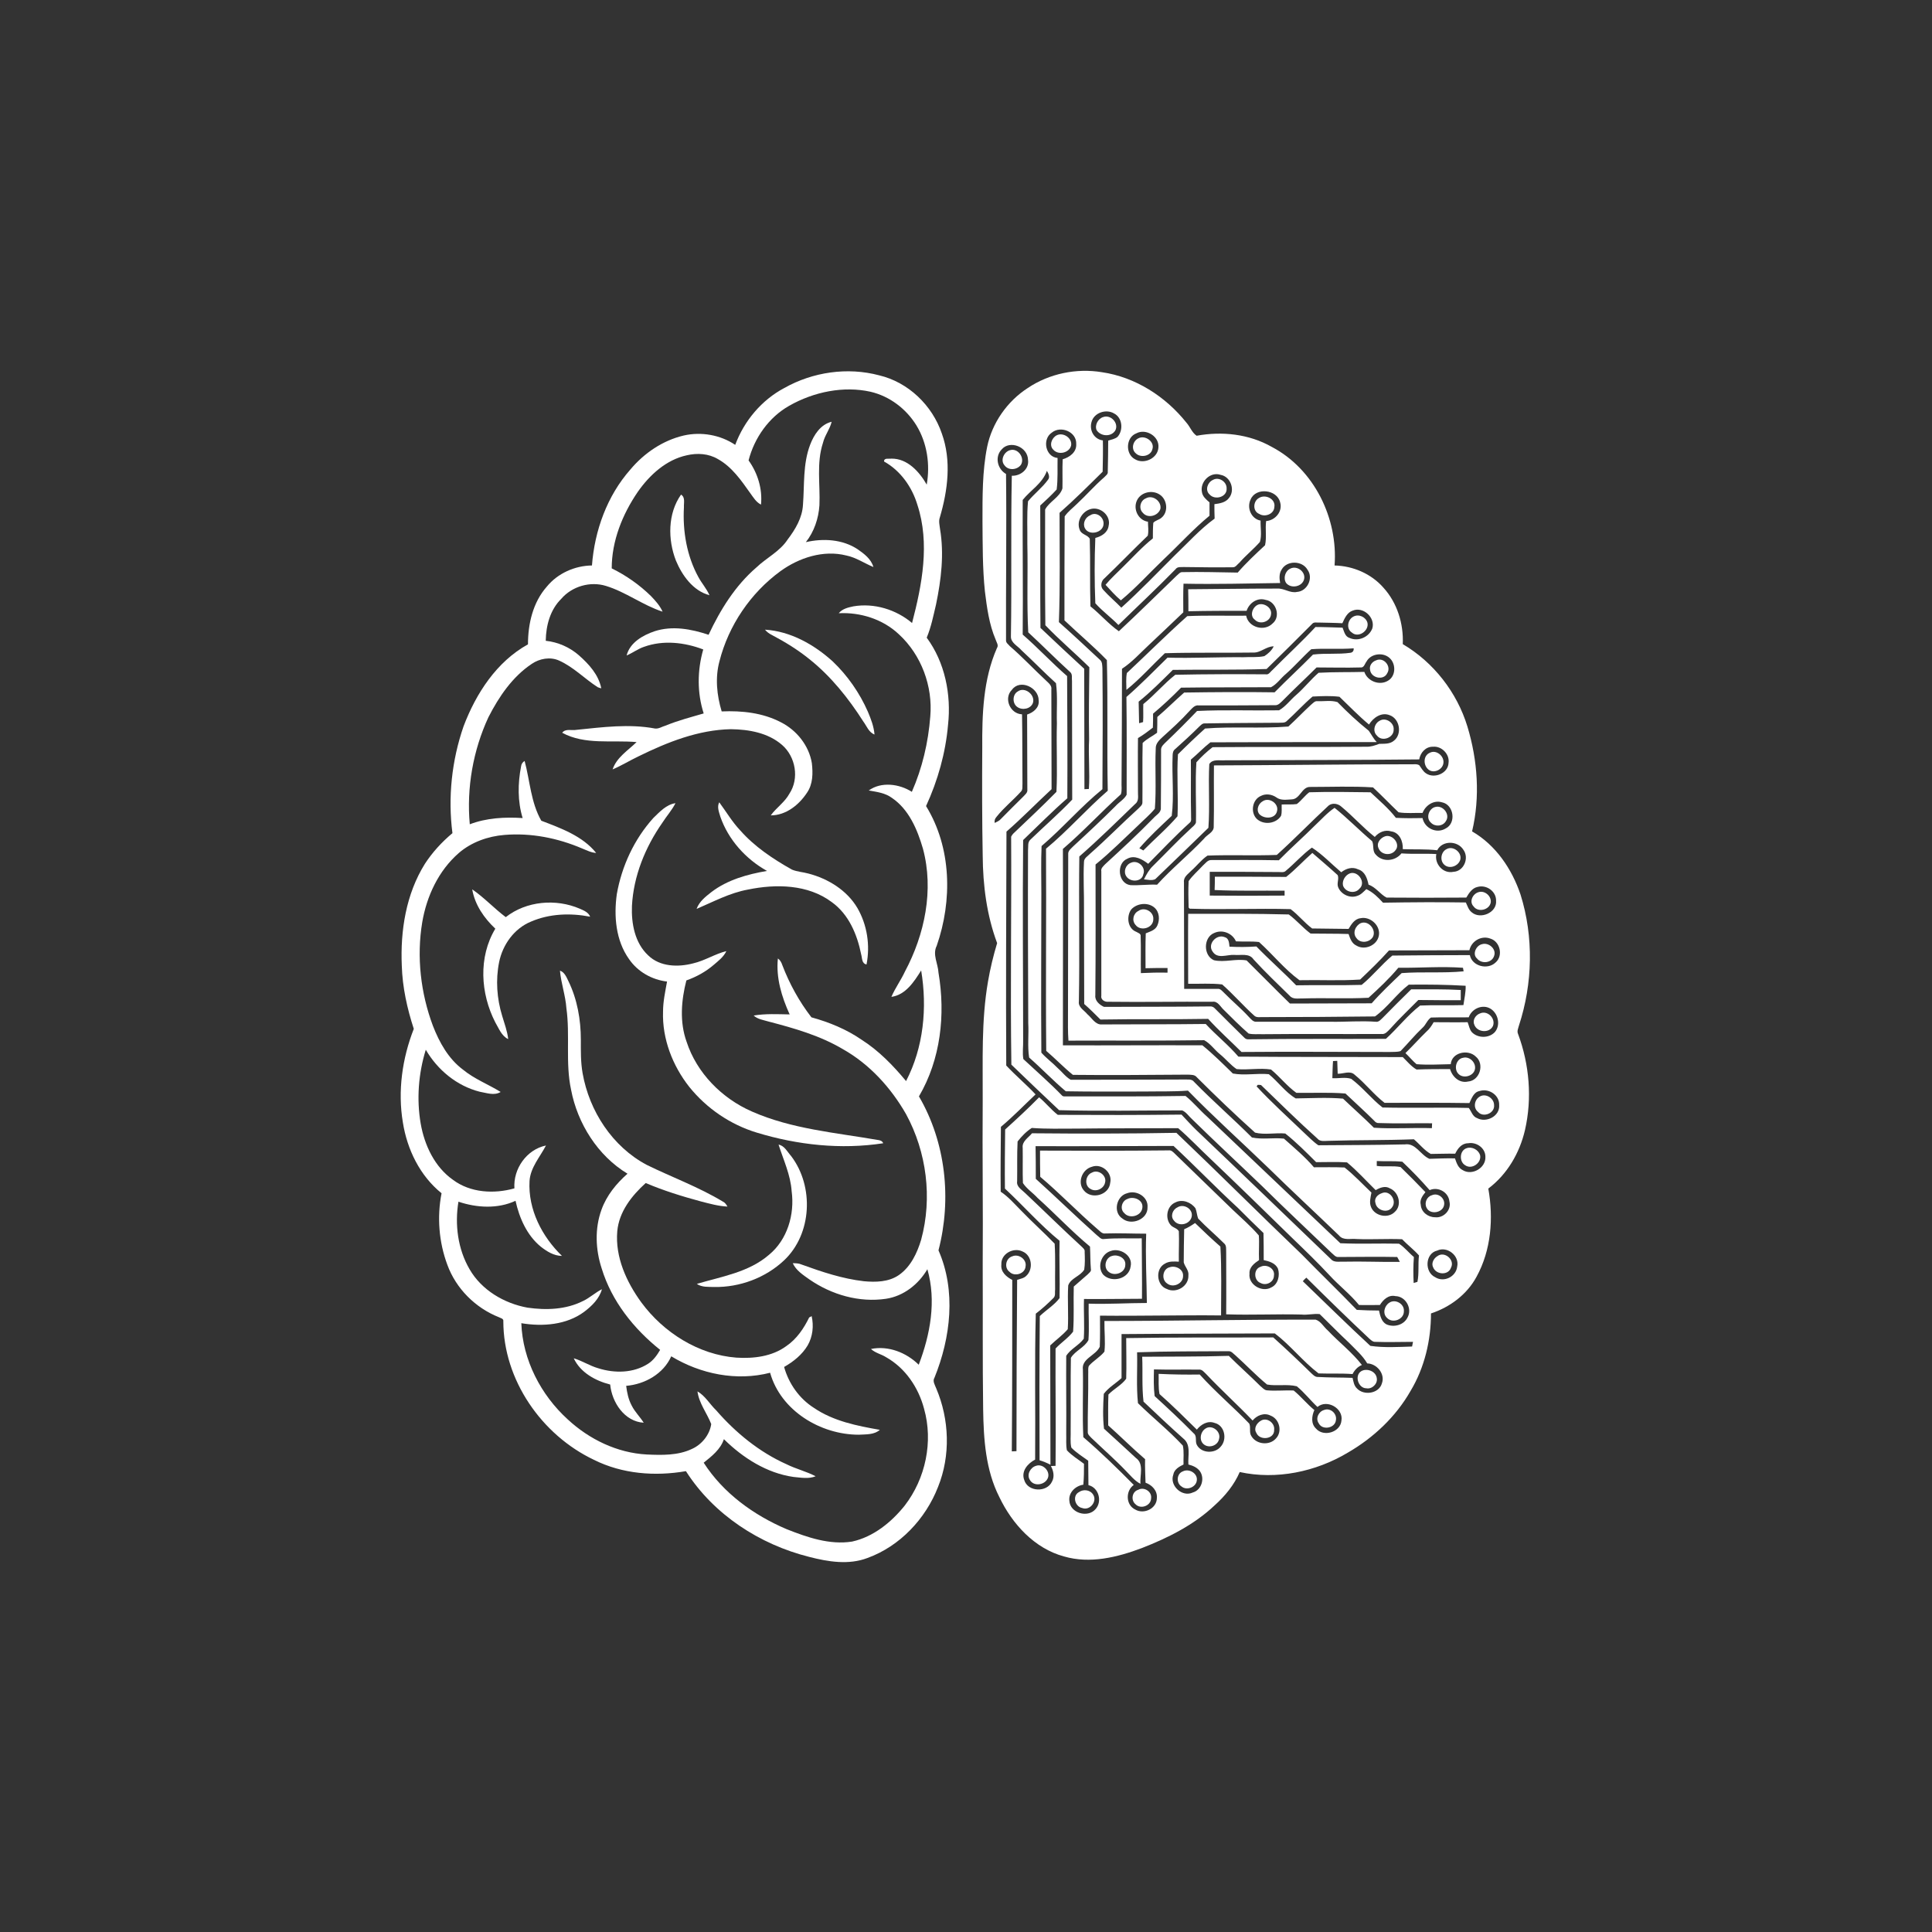 <svg xmlns="http://www.w3.org/2000/svg" xmlns:xlink="http://www.w3.org/1999/xlink" width="500" zoomAndPan="magnify" viewBox="0 0 375 375" height="500" preserveAspectRatio="xMidYMid meet" version="1.0"><rect x="0" y="0" width="375" height="375" fill="#333333" stroke="none"/><defs><clipPath id="4c5fcb506d"><path d="M 77.281 72 L 185 72 L 185 303.613 L 77.281 303.613 Z M 77.281 72 " clip-rule="nonzero"/></clipPath><clipPath id="8fb93d83d0"><path d="M 190 71.113 L 297 71.113 L 297 303 L 190 303 Z M 190 71.113 " clip-rule="nonzero"/></clipPath></defs><g clip-path="url(#4c5fcb506d)"><path fill="#ffffff" d="M 152.238 75.309 C 157.758 72.203 164.484 71.211 170.648 72.852 C 176.297 74.188 180.953 78.672 182.809 84.148 C 184.703 89.406 183.973 95.184 182.418 100.445 C 182.16 101.18 182.375 101.91 182.461 102.688 C 183.281 107.559 182.68 112.52 181.688 117.305 C 181.168 119.504 180.738 121.703 179.875 123.773 C 183.41 128.559 184.66 134.809 184.016 140.676 C 183.539 146.148 182.031 151.496 179.746 156.457 C 184.703 164.52 184.879 174.781 181.816 183.578 C 180.953 185.258 182.074 187.07 182.16 188.793 C 183.539 196.941 182.594 205.609 178.367 212.809 C 183.582 221.734 184.746 232.73 182.16 242.691 C 185.609 250.539 184.531 259.637 181.387 267.398 C 180.953 268.086 181.473 268.82 181.73 269.508 C 184.273 275.504 184.531 282.531 182.074 288.609 C 179.66 294.82 174.66 300.125 168.363 302.41 C 164.742 303.789 160.73 303.141 157.066 302.191 C 147.453 299.777 138.527 294 133.137 285.551 C 127.145 286.586 120.805 286.109 115.285 283.352 C 105.109 278.52 97.695 267.828 97.695 256.445 C 97.781 255.926 97.133 255.84 96.832 255.668 C 92.262 253.859 88.508 250.105 86.828 245.492 C 85.188 241.094 84.801 236.223 85.707 231.609 C 81.48 228.203 79.023 223.07 78.203 217.898 C 77.168 211.773 78.074 205.438 80.316 199.703 C 79.023 195.734 78.117 191.641 77.988 187.457 C 77.688 180.645 78.809 173.531 82.473 167.664 C 83.938 165.422 85.75 163.441 87.82 161.715 C 86.914 154.773 87.691 147.574 89.977 140.977 C 92.391 134.594 96.398 128.43 102.48 125.066 C 102.48 121.098 103.43 116.918 106.145 113.855 C 108.258 111.27 111.578 109.801 114.898 109.758 C 115.414 102.988 117.828 96.262 122.355 91.133 C 125.031 87.941 128.652 85.484 132.703 84.535 C 136.109 83.758 139.82 84.406 142.707 86.348 C 144.434 81.688 147.84 77.637 152.238 75.309 Z M 153.188 78.758 C 149.219 81 146.418 85.008 145.297 89.363 C 147.062 91.82 148.012 94.883 147.711 97.945 C 146.762 97.469 146.242 96.566 145.641 95.746 C 143.871 93.246 142.062 90.613 139.344 89.105 C 137.535 88.027 135.336 87.898 133.309 88.371 C 129.297 89.234 126.066 92.211 123.781 95.488 C 120.805 99.84 118.734 105.016 118.734 110.32 C 121.539 111.699 124.125 113.512 126.367 115.711 C 127.23 116.613 128.09 117.562 128.609 118.727 C 124.77 117.477 121.453 114.891 117.613 113.727 C 114.551 112.777 111.016 113.812 108.945 116.227 C 106.793 118.34 105.973 121.402 105.93 124.375 C 108.301 124.633 110.586 125.625 112.398 127.223 C 114.336 128.945 116.191 130.973 116.707 133.602 C 116.535 133.559 116.191 133.473 116.02 133.387 C 113.473 131.75 111.32 129.465 108.516 128.215 C 106.793 127.438 104.723 127.824 103.211 128.859 C 99.461 131.359 96.832 135.242 94.805 139.207 C 91.828 145.633 90.535 152.918 91.184 159.992 C 94.461 158.742 97.996 158.566 101.445 158.785 C 100.453 155.551 100.496 152.059 101.145 148.738 C 101.188 148.305 101.445 147.918 101.832 147.703 C 102.867 151.582 103.039 155.766 105.066 159.301 C 108.902 160.766 113.086 162.277 115.715 165.555 C 114.77 165.512 113.863 165.035 113 164.691 C 108.258 162.664 103.082 161.629 97.91 162.059 C 94.719 162.32 91.527 163.441 89.07 165.555 C 85.102 169.004 82.816 173.961 81.957 179.004 C 80.836 185.73 81.652 192.762 84.023 199.098 C 85.277 202.332 87.043 205.523 89.891 207.637 C 92.09 209.445 94.805 210.48 97.176 211.949 C 95.926 212.723 94.418 212.121 93.121 211.906 C 88.684 210.785 84.93 207.68 82.645 203.754 C 81.223 208.367 80.836 213.328 81.652 218.07 C 82.387 222.297 84.371 226.52 87.949 229.023 C 91.312 231.523 95.883 231.781 99.848 230.66 C 99.59 226.867 102.223 223.113 105.973 222.34 C 104.809 224.582 102.953 226.609 102.781 229.238 C 102.48 234.758 105.195 240.016 109.078 243.77 C 107.523 243.77 106.145 242.906 104.938 241.957 C 102.266 239.758 100.797 236.395 100.066 233.074 C 96.617 234.672 92.562 234.453 88.984 233.246 C 88.25 237.688 88.855 242.434 91.141 246.355 C 93.469 250.41 97.867 252.996 102.395 253.816 C 106.016 254.332 109.852 254.203 113.172 252.52 C 114.465 251.918 115.543 250.883 116.836 250.234 C 116.32 252.09 114.898 253.469 113.43 254.59 C 109.98 257.18 105.324 257.523 101.188 256.832 C 101.445 263.949 104.98 270.762 110.199 275.504 C 114.379 279.383 119.812 282.016 125.547 282.316 C 128.48 282.445 131.582 282.531 134.301 281.238 C 136.242 280.375 137.75 278.477 138.051 276.41 C 137.23 274.297 135.68 272.398 135.379 270.07 C 136.887 270.934 137.75 272.527 139 273.734 C 142.793 278.09 147.363 281.84 152.668 284.211 C 154.48 285.117 156.508 285.594 158.316 286.543 C 156.938 287.102 155.43 286.801 154.004 286.672 C 148.832 285.938 144.176 282.961 140.508 279.34 C 139.863 281.324 138.137 282.66 136.586 283.91 C 140.379 289.816 146.285 294.086 152.668 296.805 C 156.68 298.398 161.035 299.906 165.387 299.219 C 169.527 298.312 173.02 295.465 175.605 292.234 C 179.66 286.973 181.168 279.816 179.359 273.434 C 178.281 269.336 175.738 265.543 171.984 263.43 C 171.035 262.828 169.871 262.609 169.055 261.836 C 172.418 261.145 175.91 262.523 178.324 264.895 C 180.566 259.031 181.773 252.52 180.004 246.355 C 178.281 249.289 175.391 251.574 171.984 252.09 C 166.77 252.867 161.422 251.312 157.109 248.34 C 155.902 247.477 154.523 246.613 153.875 245.191 C 154.438 245.191 155.039 245.191 155.602 245.449 C 159.523 246.871 163.535 248.211 167.672 248.684 C 169.957 248.898 172.504 248.855 174.484 247.477 C 176.77 245.883 178.023 243.207 178.797 240.621 C 180.996 232.516 179.875 223.633 175.867 216.258 C 172.934 211.129 168.793 206.559 163.578 203.625 C 159.137 200.996 154.133 199.574 149.176 198.281 C 148.184 197.977 147.062 197.848 146.285 197.113 C 148.617 196.727 150.945 196.855 153.273 196.898 C 151.719 193.492 150.598 189.785 150.988 186.035 C 151.418 186.336 151.676 186.809 151.848 187.328 C 153.23 190.949 155.125 194.398 157.496 197.461 C 160.945 198.41 164.309 199.789 167.242 201.816 C 170.562 203.926 173.363 206.816 175.867 209.836 C 179.273 203.281 180.004 195.605 178.797 188.363 C 177.418 190.562 175.781 193.105 173.02 193.492 C 173.754 191.77 174.875 190.258 175.648 188.578 C 179.488 181.379 181.297 172.754 179.145 164.734 C 178.066 161.027 176.426 157.102 173.105 154.859 C 171.812 153.91 170.176 153.695 168.621 153.438 C 171.035 151.668 174.57 152.145 176.988 153.695 C 179.012 149.082 180.176 144.125 180.566 139.078 C 181.082 133.215 178.84 127.137 174.484 123.125 C 171.383 120.191 167.027 118.812 162.801 119.027 C 163.492 118.168 164.613 117.906 165.648 117.691 C 169.656 117.004 173.926 118.297 177.031 120.926 C 178.969 113.512 180.523 105.488 178.066 97.988 C 177.031 94.539 174.789 91.348 171.598 89.578 C 171.555 88.805 172.547 89.105 173.02 89.02 C 176.125 88.977 178.453 91.562 179.875 94.062 C 180.566 90.184 179.961 86 177.891 82.594 C 175.91 79.359 172.676 76.902 168.969 76.039 C 163.75 74.875 157.973 76.039 153.188 78.758 Z M 153.188 78.758 " fill-opacity="1" fill-rule="nonzero"/></g><g clip-path="url(#8fb93d83d0)"><path fill="#ffffff" d="M 199.496 75.309 C 203.676 72.504 208.938 71.426 213.895 72.246 C 220.363 73.195 226.227 76.945 230.281 82.035 C 231.012 82.852 231.359 83.973 232.262 84.578 C 237.18 83.672 242.438 84.234 246.836 86.734 C 255.074 91.047 259.73 100.617 259.039 109.758 C 262.617 109.844 266.152 111.355 268.527 114.07 C 271.199 117.004 272.449 121.055 272.277 125.023 C 278.27 128.559 282.797 134.379 284.824 141.02 C 286.809 147.574 287.324 154.688 285.73 161.371 C 290.344 164.043 293.449 168.656 295.129 173.617 C 297.715 181.852 297.5 190.906 294.828 199.055 C 294.699 199.574 294.395 200.133 294.656 200.695 C 296.855 206.602 297.414 213.199 295.992 219.363 C 294.957 223.805 292.543 227.945 288.879 230.703 C 289.91 236.438 289.438 242.648 286.594 247.82 C 284.738 251.27 281.418 253.73 277.754 254.938 C 277.754 260.152 276.504 265.457 273.785 269.984 C 270.941 274.984 266.586 279.082 261.582 281.973 C 255.375 285.68 247.742 287.273 240.629 285.723 C 239.551 288.223 237.781 290.379 235.758 292.191 C 231.746 295.984 226.746 298.484 221.656 300.469 C 216.871 302.277 211.566 303.574 206.523 302.105 C 200.789 300.555 196.477 295.812 193.977 290.594 C 191.301 285.332 190.914 279.34 190.828 273.52 C 190.699 264.164 190.785 254.762 190.742 245.406 C 190.828 234.844 190.656 224.277 190.742 213.672 C 190.785 205.953 190.441 198.148 191.777 190.477 C 192.207 187.973 192.812 185.473 193.543 183.059 C 191.516 177.625 190.785 171.848 190.742 166.07 C 190.613 159.129 190.613 152.145 190.656 145.203 C 190.613 138.648 190.828 131.879 193.5 125.797 C 193.891 125.238 193.414 124.676 193.242 124.117 C 191.992 121.184 191.562 117.949 191.172 114.805 C 190.699 110.277 190.742 105.75 190.699 101.223 C 190.699 96.391 190.656 91.477 191.605 86.734 C 192.551 82.121 195.484 77.895 199.496 75.309 Z M 211.867 81.906 C 211.395 83.5 212.344 85.27 214.066 85.484 C 214.109 87.512 214.066 89.535 214.023 91.562 C 211.266 94.281 208.551 96.996 205.66 99.539 C 205.66 106.609 205.789 113.684 205.531 120.754 C 208.203 123.125 210.836 125.582 213.465 128.039 C 213.98 128.43 213.938 129.16 213.98 129.766 C 214.066 137.57 214.023 145.375 213.98 153.18 C 209.801 156.586 206.266 160.723 202.168 164.215 C 202.039 167.277 202.125 170.34 202.125 173.402 C 202.125 183.707 202.039 194.012 202.125 204.316 C 203.074 205.395 204.281 206.258 205.273 207.289 C 206.133 208.023 206.824 209.016 207.816 209.578 C 215.145 209.578 222.477 209.578 229.805 209.531 C 230.496 209.578 231.316 209.359 231.789 210.008 C 235.41 213.715 239.336 217.121 243 220.785 C 245.027 221.219 247.141 220.785 249.207 221.004 C 251.191 222.77 253.305 224.539 255.031 226.566 C 257.012 226.566 258.996 226.52 260.98 226.609 C 262.836 228.074 264.473 229.84 266.195 231.48 C 266.023 232.43 265.723 233.465 266.152 234.367 C 266.887 236.051 269.43 236.566 270.727 235.23 C 272.191 233.938 271.5 231.352 269.777 230.66 C 268.871 230.102 267.836 230.531 267.016 231.004 C 265.164 229.195 263.438 227.254 261.453 225.617 C 259.473 225.488 257.445 225.574 255.461 225.574 C 253.52 223.633 251.582 221.691 249.469 220.012 C 247.527 219.84 245.457 220.312 243.605 219.84 C 239.723 216.344 235.973 212.766 232.309 209.102 C 231.875 208.543 231.145 208.629 230.539 208.586 C 223.121 208.629 215.664 208.715 208.246 208.629 C 206.438 207.16 204.84 205.48 203.074 203.973 C 202.945 190.906 203.117 177.797 203.031 164.734 C 207.254 161.242 210.879 157.059 215.016 153.48 C 214.844 145.027 215.059 136.578 214.844 128.125 C 212.215 125.41 209.324 122.996 206.609 120.41 C 206.609 113.684 206.609 106.957 206.652 100.23 C 207.297 99.281 208.246 98.59 209.023 97.816 C 210.836 96.133 212.43 94.281 214.328 92.641 C 214.586 92.34 215.102 92.039 215.016 91.562 C 215.059 89.535 215.102 87.555 215.102 85.527 C 215.707 85.312 216.395 85.227 216.914 84.793 C 218.078 83.5 217.863 81.086 216.266 80.266 C 214.715 79.316 212.344 80.094 211.867 81.906 Z M 204.152 83.973 C 202.254 85.227 202.902 88.676 205.273 88.891 C 205.23 90.918 205.359 92.984 205.098 95.012 C 204.109 96.09 202.988 97.125 201.91 98.117 C 201.953 106.051 201.867 113.941 201.953 121.875 C 204.754 124.547 207.602 127.18 210.445 129.809 C 210.488 137.613 210.445 145.375 210.488 153.18 C 210.703 153.18 211.137 153.137 211.352 153.137 C 211.566 149.945 211.223 146.711 211.395 143.52 C 211.309 138.863 211.395 134.164 211.438 129.508 C 208.637 126.746 205.617 124.203 202.902 121.359 C 202.812 113.898 202.859 106.395 202.859 98.895 C 203.676 97.34 205.703 96.523 206.219 94.797 C 206.266 92.898 206.176 91.047 206.266 89.148 C 207.602 88.762 208.98 87.77 208.895 86.215 C 209.023 83.801 205.875 82.551 204.152 83.973 Z M 220.578 84.105 C 218.508 84.879 218.379 88.156 220.32 89.148 C 222.043 90.184 224.719 88.977 224.848 86.863 C 225.062 84.707 222.434 83.113 220.578 84.105 Z M 194.449 87.207 C 193.027 88.633 193.586 91.047 195.27 91.996 C 195.398 102.773 195.227 113.555 195.27 124.332 C 195.27 124.809 195.742 125.066 196 125.41 C 198.461 127.523 200.66 129.895 203.031 132.094 C 203.504 132.566 204.195 133.043 204.066 133.82 C 204.066 140.285 204.109 146.711 204.109 153.18 C 201.176 155.895 198.375 158.785 195.355 161.414 C 195.312 176.547 195.227 191.684 195.312 206.816 C 197.121 208.758 199.191 210.48 201.004 212.422 C 198.762 214.535 196.648 216.734 194.277 218.719 C 194.234 222.898 194.191 227.125 194.234 231.309 C 195.742 232.301 196.906 233.68 198.199 234.973 C 200.312 237.172 202.598 239.199 204.711 241.398 C 204.883 244.328 204.754 247.262 204.797 250.234 C 204.711 250.797 204.926 251.488 204.496 251.918 C 203.418 252.996 202.297 254.031 201.047 254.98 C 200.789 264.422 201.004 273.863 200.918 283.309 C 199.496 284.039 198.156 285.551 198.805 287.273 C 199.496 289.602 203.203 289.73 204.195 287.574 C 204.711 286.629 204.496 285.508 203.977 284.559 C 204.195 284.559 204.668 284.516 204.883 284.516 C 204.969 276.926 204.84 269.336 204.883 261.75 C 205.961 260.586 207.34 259.723 208.289 258.473 C 208.504 255.582 208.332 252.652 208.418 249.719 C 209.324 248.898 210.23 248.168 211.137 247.348 C 211.395 247.047 211.867 246.785 211.738 246.312 C 211.609 244.848 211.652 243.422 211.566 241.957 C 207.988 238.984 204.84 235.621 201.391 232.516 C 200.484 231.523 199.277 230.746 198.547 229.625 C 198.461 227.383 198.547 225.098 198.504 222.812 C 198.328 221.52 199.625 220.828 200.312 219.969 C 209.672 220.055 219.027 220.055 228.34 219.883 C 236.531 227.688 244.551 235.707 252.703 243.512 C 256.238 247.133 259.859 250.625 263.352 254.246 C 264.773 254.332 266.242 254.375 267.664 254.375 C 267.879 255.367 268.137 256.531 269.086 257.047 C 270.508 257.695 272.449 257.223 273.184 255.754 C 274.176 254.031 272.879 251.617 270.855 251.574 C 269.516 251.27 268.484 252.262 267.836 253.297 C 266.5 253.297 265.121 253.34 263.781 253.297 C 262.059 251.184 259.859 249.504 258.047 247.52 C 255.805 245.105 253.391 242.777 251.02 240.492 C 245.672 235.273 240.328 230.059 234.895 224.883 C 232.824 222.941 230.84 220.828 228.684 218.977 C 222.09 219.02 215.449 218.977 208.852 219.062 C 206.004 219.062 203.117 219.148 200.27 218.934 C 199.191 219.621 198.285 220.57 197.512 221.562 C 197.383 224.148 197.469 226.738 197.426 229.281 C 197.254 230.359 198.332 230.918 198.977 231.566 C 202.641 235.016 206.176 238.508 209.887 241.914 C 210.188 242.215 210.617 242.52 210.531 242.992 C 210.574 244.156 210.617 245.32 210.445 246.441 C 209.672 247.734 207.816 248.082 207.34 249.504 C 207.168 252.348 207.43 255.152 207.254 257.996 C 206.266 259.16 204.969 260.066 203.848 261.145 C 203.891 268.863 203.848 276.582 203.891 284.301 C 203.203 283.953 202.512 283.652 201.781 283.438 C 201.738 274.125 201.738 264.809 201.824 255.453 C 203.074 254.246 204.625 253.34 205.66 251.961 C 205.746 248.254 205.574 244.543 205.66 240.836 C 201.867 237.73 198.633 234.023 195.055 230.703 C 195.012 226.867 195.055 223.07 195.098 219.234 C 197.34 217.207 199.582 215.137 201.691 212.984 C 202.988 214.059 203.977 215.355 205.316 216.391 C 213.293 216.434 221.312 216.434 229.332 216.344 C 230.281 217.336 231.188 218.371 232.176 219.32 C 240.93 227.641 249.598 236.008 258.309 244.371 C 258.91 245.105 259.902 244.848 260.766 244.891 C 264.43 244.805 268.051 244.977 271.715 244.934 C 271.586 244.676 271.328 244.199 271.199 243.984 C 267.406 243.898 263.566 243.984 259.773 243.984 C 259.211 244.027 258.867 243.512 258.48 243.207 C 253.996 238.895 249.469 234.672 245.07 230.316 C 240.543 225.961 235.93 221.691 231.445 217.293 C 230.754 216.691 230.281 215.871 229.461 215.527 C 221.484 215.527 213.508 215.699 205.574 215.484 C 202.469 212.551 199.363 209.621 196.305 206.645 C 196.09 191.898 196.348 177.152 196.262 162.406 C 196.434 162.059 196.648 161.801 196.949 161.543 C 199.668 158.957 202.426 156.367 205.055 153.695 C 205.273 149.297 205.012 144.855 205.145 140.414 C 205.055 137.828 205.316 135.199 204.969 132.609 C 202.684 130.543 200.57 128.344 198.285 126.23 C 197.555 125.367 196.133 124.766 196.219 123.469 C 196.391 113.078 196.176 102.688 196.391 92.34 C 198.07 92.426 199.797 91.047 199.539 89.277 C 199.496 86.691 196 85.398 194.449 87.207 Z M 198.504 97.039 C 198.461 105.75 198.59 114.457 198.504 123.168 C 201.477 125.754 204.152 128.645 207.125 131.23 C 207.168 139.121 207.211 147.055 207.168 154.945 C 204.195 157.531 201.434 160.336 198.59 163.051 C 198.461 175.988 198.59 188.922 198.59 201.816 C 198.633 203.066 198.418 204.359 198.633 205.566 C 201.176 207.938 203.805 210.223 206.219 212.723 L 206.48 212.809 C 214.371 212.809 222.262 212.852 230.109 212.723 C 231.617 213.93 232.824 215.441 234.289 216.734 C 242.914 224.926 251.539 233.117 260.16 241.312 C 263.957 241.484 267.75 241.312 271.543 241.398 C 272.621 242.086 273.441 243.164 274.434 243.984 C 274.305 245.664 274.305 247.348 274.391 249.027 C 274.562 248.984 274.949 248.855 275.121 248.812 C 275.469 247.133 275.207 245.363 275.426 243.684 C 274.434 242.562 273.184 241.613 272.148 240.535 C 269.215 240.406 266.242 240.621 263.309 240.492 C 262.145 240.363 260.723 240.836 259.902 239.801 C 255.332 235.402 250.633 231.047 246.105 226.609 C 240.93 221.605 235.582 216.82 230.582 211.688 C 227.691 211.906 224.805 211.816 221.914 211.863 C 216.871 211.863 211.867 211.906 206.867 211.816 C 204.41 209.75 202.168 207.379 199.754 205.266 C 199.406 203.066 199.711 200.824 199.582 198.582 C 199.539 187.414 199.496 176.203 199.539 165.035 C 199.625 164.348 199.406 163.484 200.012 162.965 C 202.684 160.379 205.531 157.922 208.117 155.203 C 208.117 147.531 208.074 139.855 208.074 132.18 C 207.988 131.621 208.203 130.93 207.773 130.5 C 204.969 127.953 202.34 125.281 199.582 122.738 C 199.277 117.004 199.539 111.27 199.406 105.535 C 199.449 102.773 199.277 100.016 199.539 97.297 C 200.746 95.832 202.297 94.668 203.418 93.117 C 203.848 92.598 203.504 91.906 203.203 91.391 C 202.297 93.891 200.012 95.141 198.504 97.039 Z M 233.297 95.531 C 233.43 96.391 234.117 96.953 234.766 97.512 C 234.766 98.375 234.766 99.238 234.766 100.102 C 231.617 102.688 228.855 105.75 225.883 108.551 C 223.078 111.227 220.535 114.07 217.559 116.527 C 216.484 115.621 215.535 114.543 214.586 113.512 C 215.621 112.258 216.828 111.184 217.992 110.016 C 219.891 108.164 221.656 106.18 223.77 104.5 C 223.77 103.508 223.77 102.473 223.855 101.48 C 224.242 101.008 224.977 100.918 225.449 100.488 C 226.832 99.367 226.57 96.953 225.105 96.004 C 223.641 95.012 221.398 95.531 220.664 97.168 C 219.891 98.852 220.969 101.008 222.82 101.266 C 222.82 102.172 222.992 103.074 222.777 103.98 C 219.934 106.699 217.258 109.5 214.414 112.215 C 213.723 112.734 213.508 113.855 214.152 114.5 C 215.23 115.711 216.527 116.785 217.648 117.949 C 221.227 114.719 224.59 111.227 227.996 107.82 C 230.539 105.402 232.91 102.73 235.758 100.66 C 235.715 99.711 235.715 98.809 235.715 97.859 C 236.703 97.73 237.867 97.555 238.516 96.695 C 239.809 95.184 238.902 92.512 236.922 92.168 C 234.895 91.477 232.867 93.547 233.297 95.531 Z M 242.742 96.953 C 241.965 98.547 242.828 100.703 244.68 101.051 C 244.637 102.43 244.941 103.852 244.551 105.188 C 243.301 106.609 241.836 107.773 240.586 109.199 C 240.152 109.543 239.809 110.191 239.207 110.105 C 236.059 110.148 232.953 110.105 229.805 110.062 C 229.246 110.105 228.555 109.93 228.168 110.492 C 224.547 114.199 220.793 117.691 217.086 121.312 C 215.664 119.848 213.938 118.598 212.602 117.09 C 212.43 112.863 212.43 108.637 212.602 104.414 C 213.809 104.109 215.016 103.379 215.188 102.039 C 215.621 100.273 213.938 98.59 212.172 98.719 C 210.273 98.895 208.809 101.051 209.582 102.859 C 209.887 103.766 211.137 103.809 211.523 104.586 C 211.652 108.941 211.523 113.293 211.652 117.691 C 213.551 119.203 215.188 121.141 217.172 122.523 C 220.969 118.984 224.633 115.363 228.383 111.742 C 228.727 111.484 229.031 111.008 229.504 111.051 C 233.082 110.965 236.66 111.094 240.242 111.137 C 241.879 109.242 243.691 107.559 245.543 105.836 C 245.891 104.324 245.543 102.688 245.758 101.137 C 247.527 101.008 248.992 99.281 248.477 97.512 C 247.871 94.969 243.734 94.539 242.742 96.953 Z M 248.777 110.535 C 248.262 111.312 248.305 112.258 248.477 113.164 C 242.223 113.25 235.973 113.422 229.719 113.293 C 229.633 115.148 229.676 117.004 229.676 118.855 C 227.477 120.969 225.234 123.082 223.035 125.152 C 221.312 126.746 219.758 128.516 217.777 129.809 C 217.777 137.137 217.734 144.426 217.691 151.754 C 217.648 152.574 217.82 153.395 217.559 154.172 C 213.723 157.621 210.23 161.414 206.309 164.777 C 206.352 177.496 206.309 190.172 206.309 202.895 C 215.32 202.938 224.375 202.852 233.383 202.895 C 235.453 204.574 237.352 206.473 239.293 208.367 C 241.535 208.801 243.949 208.281 246.277 208.5 C 248.086 209.965 249.469 211.992 251.492 213.199 C 254.555 213.156 257.617 212.984 260.68 213.242 C 262.66 215.137 264.73 216.949 266.672 218.891 C 270.422 219.148 274.176 218.848 277.926 218.977 C 277.926 218.762 277.969 218.285 277.969 218.027 C 274.562 217.984 271.113 218.113 267.707 217.984 C 267.316 218.027 266.973 217.855 266.758 217.555 C 264.945 215.742 263.008 214.016 261.152 212.25 C 258.004 211.992 254.77 212.164 251.625 212.121 C 249.812 210.828 248.434 209.016 246.707 207.594 C 244.508 207.246 242.266 207.723 240.023 207.508 C 238.816 206.688 237.91 205.523 236.789 204.617 C 235.715 203.754 234.938 202.547 233.73 201.902 C 224.934 202.031 216.18 201.945 207.383 201.988 C 207.254 200.262 207.297 198.496 207.297 196.77 C 207.297 186.465 207.34 176.16 207.34 165.855 C 207.254 165.078 207.988 164.648 208.418 164.172 C 211.18 161.629 213.895 159.086 216.527 156.457 C 217.215 155.68 218.207 155.16 218.68 154.258 C 218.68 147.918 218.727 141.621 218.637 135.285 C 221.398 132.871 223.984 130.238 226.613 127.652 C 231.531 127.781 236.445 127.523 241.363 127.566 C 242.699 127.48 244.078 127.652 245.414 127.352 C 246.148 126.875 246.836 126.273 247.227 125.453 C 245.758 125.453 244.68 126.746 243.215 126.66 C 237.523 126.746 231.789 126.617 226.098 126.789 C 223.598 129.16 221.312 131.75 218.637 133.906 C 218.637 132.828 218.508 131.707 218.727 130.629 C 222.648 126.961 226.441 123.168 230.453 119.59 C 234.246 119.418 238.086 119.547 241.879 119.504 C 242.309 121.789 245.414 122.652 247.012 121.012 C 248.648 119.676 247.699 116.742 245.672 116.441 C 244.078 115.926 242.484 117.004 241.965 118.555 C 238.215 118.555 234.418 118.555 230.668 118.641 C 230.668 117.219 230.668 115.797 230.625 114.371 C 236.402 114.328 242.137 114.242 247.914 114.242 C 249.254 114.156 250.418 115.191 251.754 114.891 C 253.734 114.762 254.988 112.215 253.781 110.578 C 252.746 108.766 249.77 108.766 248.777 110.535 Z M 260.551 120.969 C 259.082 120.883 257.574 120.883 256.109 120.84 C 255.633 120.883 255.031 120.668 254.684 121.098 C 251.754 124.031 248.82 126.961 245.848 129.852 C 239.809 130.066 233.73 129.938 227.648 130.023 C 225.496 132.137 223.383 134.293 221.012 136.191 C 221.055 137.57 221.055 138.992 221.098 140.371 C 221.312 140.328 221.699 140.199 221.871 140.156 C 221.957 138.992 221.871 137.828 221.914 136.664 C 224.113 134.895 225.926 132.699 228.125 130.973 C 234.074 130.844 240.023 130.844 245.977 130.887 C 246.449 130.758 246.664 130.281 247.012 130.023 C 249.77 127.223 252.66 124.59 255.332 121.703 C 257.098 121.703 258.867 121.789 260.594 121.832 C 260.895 122.566 261.066 123.555 261.93 123.816 C 263.609 124.59 265.723 123.688 266.371 121.961 C 266.973 119.891 264.645 117.691 262.574 118.512 C 261.496 118.855 260.98 120.02 260.551 120.969 Z M 254.512 126.016 C 252.832 127.523 251.32 129.293 249.598 130.801 C 248.605 131.621 247.871 132.785 246.707 133.387 C 240.887 133.43 235.066 133.387 229.246 133.473 C 227.52 135.242 225.711 136.922 223.812 138.52 C 223.812 139.422 223.812 140.328 223.77 141.234 C 222.82 141.969 221.914 142.656 220.879 143.262 C 220.836 146.711 220.879 150.117 220.879 153.566 C 220.836 154.387 221.141 155.422 220.363 156.023 C 216.785 159.473 213.25 162.965 209.496 166.242 C 209.367 175.598 209.582 185 209.41 194.355 C 209.238 195.52 210.445 196.082 211.051 196.855 C 211.957 197.59 212.602 198.969 213.938 198.84 C 220.621 198.797 227.348 198.84 234.031 198.754 C 236.059 200.953 238.43 202.809 240.371 205.094 C 251.02 205.18 261.625 205.137 272.277 205.18 C 273.141 206.039 273.914 206.988 274.949 207.594 C 277.105 207.508 279.305 207.508 281.461 207.508 C 281.891 209.016 283.273 210.309 284.953 209.922 C 287.238 209.75 288.188 206.516 286.461 205.094 C 284.953 203.582 281.762 204.273 281.59 206.559 C 279.391 206.602 277.148 206.73 274.949 206.559 C 274.176 205.91 273.527 205.094 272.793 204.402 C 274.176 203.066 275.469 201.598 276.848 200.262 C 277.449 199.746 277.883 199.098 278.27 198.41 C 280.469 198.41 282.668 198.453 284.867 198.41 C 285.125 199.055 285.211 199.789 285.688 200.348 C 286.852 201.555 289.051 201.555 290.172 200.305 C 291.465 198.754 290.602 196.082 288.703 195.52 C 287.195 195.09 285.559 196.039 285.082 197.461 C 282.625 197.504 280.211 197.418 277.754 197.504 C 277.02 197.977 276.762 198.926 276.113 199.488 C 274.605 200.91 273.312 202.504 271.844 204.016 C 271.156 204.23 270.465 204.145 269.777 204.188 C 260.16 204.188 250.547 204.102 240.973 204.188 C 238.816 202.031 236.531 200.004 234.504 197.762 C 227.52 197.891 220.535 197.762 213.594 197.891 C 212.559 196.855 211.523 195.82 210.445 194.875 C 210.402 188.793 210.445 182.715 210.402 176.633 C 210.445 173.531 210.23 170.383 210.402 167.277 C 210.402 166.543 211.18 166.156 211.609 165.684 C 214.801 162.879 217.777 159.82 220.922 156.973 C 221.27 156.586 221.785 156.281 221.742 155.68 C 221.785 151.84 221.699 148.047 221.785 144.211 C 222.605 143.391 223.684 142.918 224.59 142.227 C 224.633 141.191 224.633 140.199 224.633 139.164 C 226.398 137.656 228.082 135.973 229.848 134.422 C 235.715 134.336 241.535 134.293 247.398 134.379 C 249.855 131.879 252.398 129.551 254.855 127.051 C 257.273 126.746 259.73 127.051 262.145 126.703 C 262.574 126.617 262.789 126.316 262.746 125.84 C 259.988 126.059 257.23 125.797 254.512 126.016 Z M 265.25 128.387 C 264.902 128.816 264.773 129.637 264.086 129.551 C 261.238 129.637 258.395 129.551 255.547 129.551 C 253.391 131.707 251.148 133.773 248.992 135.973 C 248.562 136.363 248.133 136.922 247.484 136.879 C 242.57 136.922 237.652 136.922 232.695 136.922 C 231.875 136.793 231.359 137.527 230.84 138.043 C 229.246 139.812 227.477 141.406 225.711 143.004 C 225.062 143.605 224.285 144.297 224.328 145.289 C 224.156 149.168 224.461 153.094 224.156 156.973 C 223.207 158.137 222 159.129 220.922 160.207 C 218.207 162.75 215.578 165.422 212.645 167.797 C 212.645 176.246 212.688 184.742 212.602 193.191 C 212.473 194.227 213.422 195.047 214.285 195.434 C 221.141 195.391 227.953 195.434 234.809 195.348 C 235.238 195.305 235.582 195.477 235.844 195.777 C 237.695 197.633 239.551 199.488 241.449 201.34 C 241.707 201.641 242.008 201.773 242.395 201.73 C 251.277 201.598 260.16 201.688 269 201.641 C 271.285 199.574 273.184 197.07 275.641 195.176 C 278.441 195.047 281.246 195.176 284.047 195.09 C 284.219 193.84 284.523 192.633 284.48 191.336 C 280.812 191.121 277.105 191.078 273.441 191.121 C 271.07 192.934 269.301 195.562 266.887 197.289 C 259.688 197.375 252.484 197.418 245.242 197.418 C 244.68 197.375 243.949 197.59 243.473 197.16 C 241.316 195.219 239.422 193.02 237.223 191.078 C 235.023 190.82 232.824 190.992 230.625 190.949 C 230.625 186.422 230.582 181.895 230.625 177.367 C 237.137 177.367 243.648 177.324 250.156 177.496 C 251.668 178.617 252.875 180.082 254.383 181.203 C 256.84 181.246 259.297 181.203 261.758 181.289 C 262.059 182.152 262.359 183.102 263.266 183.531 C 264.859 184.523 267.23 183.531 267.621 181.68 C 268.051 179.695 265.98 177.797 264.043 178.23 C 262.922 178.359 262.273 179.438 261.758 180.301 C 259.383 180.258 257.012 180.258 254.684 180.215 C 253.176 179.094 252.012 177.582 250.504 176.461 C 243.992 176.289 237.438 176.59 230.926 176.375 L 230.711 176.16 C 230.668 174.434 230.625 172.711 230.711 171.027 C 231.488 169.906 232.523 169.047 233.473 168.012 C 233.988 167.578 234.418 166.848 235.238 166.934 C 239.551 166.934 243.863 166.891 248.219 166.977 C 250.504 164.648 252.961 162.492 255.246 160.207 C 256.496 159.043 257.617 157.75 259.039 156.801 C 261.582 158.828 263.824 161.156 266.328 163.27 C 266.715 164.043 266.328 165.164 267.016 165.855 C 268.309 167.406 270.812 167.191 272.02 165.641 C 274.262 165.812 276.547 165.641 278.789 165.77 C 278.398 167.707 280.125 169.648 282.109 169.219 C 284.133 169.133 285.211 166.543 284.047 164.949 C 282.926 163.137 279.953 163.094 278.961 165.035 C 276.762 164.777 274.52 164.906 272.277 164.82 C 272.363 163.355 271.672 161.586 270.035 161.371 C 268.828 160.984 267.621 161.543 266.844 162.449 C 264.559 160.637 262.617 158.438 260.375 156.586 C 259.73 155.98 258.609 155.766 257.875 156.367 C 254.469 159.516 251.277 162.836 247.828 165.941 C 243.344 166.113 238.859 165.898 234.375 166.07 C 233.168 166.891 232.309 168.055 231.23 169.004 C 230.625 169.648 229.676 170.211 229.805 171.246 C 229.848 178.145 229.805 185.043 229.848 191.941 C 232.004 191.941 234.16 191.941 236.316 191.941 C 236.879 191.855 237.223 192.371 237.609 192.719 C 239.164 194.312 240.844 195.691 242.352 197.332 C 242.785 197.762 243.215 198.41 243.949 198.324 C 248.734 198.324 253.562 198.324 258.395 198.324 C 261.281 198.367 264.172 198.105 267.059 198.324 C 267.664 198.41 268.051 197.848 268.438 197.504 C 270.25 195.648 272.062 193.84 273.914 192.027 C 277.105 192.027 280.34 191.984 283.531 192.156 C 283.531 192.805 283.531 193.492 283.531 194.141 C 280.77 194.141 278.055 194.141 275.297 194.098 C 273.484 195.949 271.586 197.719 269.863 199.66 C 269.387 200.133 268.871 200.824 268.137 200.695 C 260.461 200.738 252.789 200.652 245.07 200.738 C 244.164 200.695 243.258 200.824 242.352 200.609 C 240.672 199.141 239.121 197.59 237.566 196.039 C 236.879 195.434 236.402 194.27 235.324 194.441 C 228.598 194.398 221.871 194.527 215.145 194.441 C 214.414 194.527 213.594 194.012 213.766 193.234 C 213.766 185.215 213.766 177.152 213.766 169.133 C 213.637 168.527 214.152 168.141 214.5 167.754 C 217.691 164.82 220.879 161.887 223.898 158.785 C 224.418 158.18 225.363 157.75 225.32 156.844 C 225.363 153.137 225.363 149.383 225.363 145.676 C 225.277 144.898 225.926 144.426 226.398 143.949 C 228.426 142.012 230.41 140.027 232.352 138 C 237.652 137.742 242.957 137.957 248.262 137.871 C 249.555 137.137 250.461 135.844 251.582 134.895 C 253.133 133.559 254.383 131.922 255.934 130.586 C 258.91 130.414 261.887 130.5 264.816 130.414 C 265.422 132.223 267.75 133.129 269.387 132.137 C 270.855 131.316 270.984 129.16 269.949 127.953 C 268.699 126.488 266.109 126.789 265.25 128.387 Z M 196.434 133.863 C 194.75 135.5 196.043 138.562 198.375 138.648 C 198.461 143.133 198.418 147.66 198.461 152.145 C 198.418 152.617 198.547 153.223 198.199 153.609 C 196.648 155.336 194.836 156.758 193.414 158.566 C 193.113 158.914 192.984 159.258 193.07 159.73 C 193.5 159.516 193.934 159.344 194.234 159 C 195.656 157.578 197.078 156.109 198.547 154.688 C 198.934 154.258 199.496 153.867 199.406 153.266 C 199.406 148.391 199.363 143.562 199.363 138.691 C 200.57 138.301 201.781 137.355 201.605 135.93 C 201.605 133.43 197.984 131.75 196.434 133.863 Z M 249.727 139.984 C 249.34 140.371 248.691 140.242 248.219 140.285 C 243.43 140.328 238.645 140.328 233.859 140.414 C 233.383 140.371 233.082 140.762 232.781 141.02 C 231.273 142.527 229.719 143.949 228.125 145.375 C 227.691 145.676 227.605 146.191 227.605 146.668 C 227.434 150.547 227.91 154.516 227.434 158.352 C 225.277 160.379 223.078 162.406 221.141 164.648 C 221.355 164.734 221.699 164.949 221.914 165.078 C 224.113 162.836 226.527 160.809 228.555 158.438 C 228.727 154.43 228.383 150.375 228.641 146.41 C 230.367 144.684 232.09 143.047 233.902 141.406 C 239.25 140.977 244.68 141.449 250.07 141.02 C 251.582 139.641 252.961 138.172 254.469 136.793 C 254.855 136.492 255.203 136.016 255.719 136.105 C 257.012 136.148 258.352 135.887 259.602 136.277 C 261.539 138.258 263.523 140.113 265.68 141.84 C 266.199 142.57 266.586 143.391 267.23 144.039 C 256.453 144.039 245.672 144.039 234.938 144.082 C 233.602 145.117 232.438 146.367 231.145 147.445 C 231.188 151.066 231.098 154.645 231.188 158.266 C 231.145 158.742 231.359 159.344 230.926 159.688 C 228.125 162.234 225.539 164.949 222.863 167.664 C 221.742 166.805 220.234 165.898 218.812 166.676 C 216.613 167.578 217 171.504 219.414 171.805 C 221.141 171.891 222.863 171.633 224.59 171.719 C 227.434 168.57 230.754 165.898 233.688 162.793 C 234.289 161.973 235.672 161.543 235.582 160.379 C 235.672 156.457 235.582 152.488 235.625 148.566 C 248.348 148.523 261.066 148.348 273.785 148.348 C 274.348 148.391 274.949 148.219 275.469 148.523 C 275.898 149.082 276.199 149.73 276.805 150.117 C 278.398 151.195 281.074 150.117 281.16 148.09 C 281.418 146.41 279.824 144.77 278.141 144.941 C 276.719 144.898 275.684 146.105 275.469 147.402 C 262.922 147.531 250.328 147.531 237.738 147.574 C 236.703 147.66 235.367 147.27 234.723 148.305 C 234.504 152.402 234.852 156.586 234.551 160.68 C 231.145 164 227.691 167.32 224.242 170.641 C 223.555 170.984 222.734 170.727 222.043 170.684 C 222.52 169.734 223.035 168.785 223.812 168.055 C 226.227 165.684 228.555 163.18 231.055 160.895 C 231.402 160.508 231.961 160.207 232.133 159.645 C 232.219 155.766 231.961 151.84 232.219 147.961 C 233.168 146.883 234.246 145.891 235.367 145.027 C 245.285 144.941 255.203 145.027 265.164 144.941 C 266.066 144.984 266.887 144.684 267.707 144.383 C 268.656 144.34 269.734 144.469 270.551 143.777 C 272.191 142.527 271.715 139.512 269.734 138.82 C 268.137 138.172 266.543 139.293 265.723 140.633 C 263.695 138.949 261.887 137.051 259.988 135.242 C 258.262 135.027 256.496 135.113 254.77 135.199 C 253.004 136.707 251.449 138.434 249.727 139.984 Z M 250.719 155.16 C 249.727 155.203 248.605 155.422 247.742 154.773 C 246.879 154.172 245.715 153.996 244.77 154.473 C 243.086 155.16 242.656 157.621 243.906 158.914 C 245.242 160.207 247.699 159.906 248.648 158.352 C 248.863 157.621 248.734 156.887 248.777 156.152 C 249.77 156.109 250.762 156.195 251.711 156.066 C 252.613 155.379 253.262 154.43 254.125 153.781 C 258.09 153.652 262.059 153.738 266.023 153.781 C 267.707 155.379 269.516 156.887 270.941 158.742 C 272.664 158.828 274.391 158.828 276.113 158.785 C 276.504 160.766 278.832 161.887 280.598 160.809 C 282.711 159.773 282.195 156.152 279.867 155.723 C 278.27 155.246 276.676 156.324 276.113 157.793 C 274.562 157.75 272.965 157.922 271.457 157.664 C 269.777 156.066 268.18 154.387 266.5 152.832 C 262.445 152.574 258.352 152.746 254.297 152.746 C 252.66 152.703 252.355 155.117 250.719 155.16 Z M 249.598 169.004 C 249.254 169.391 248.691 169.262 248.219 169.262 C 243.734 169.219 239.293 169.219 234.809 169.219 C 234.809 170.77 234.809 172.281 234.809 173.832 C 239.637 173.875 244.508 173.875 249.34 173.832 C 249.34 173.617 249.34 173.141 249.34 172.883 C 244.812 172.84 240.285 172.969 235.758 172.754 C 235.801 171.891 235.801 171.027 235.801 170.168 C 240.414 170.168 245.027 170.168 249.641 170.211 C 251.449 168.785 253.004 167.062 254.727 165.555 C 256.367 166.977 258.047 168.398 259.645 169.863 C 259.945 170.598 259.43 171.461 259.73 172.191 C 260.289 173.617 262.059 174.434 263.48 173.875 C 264.172 173.66 264.688 173.055 265.207 172.582 C 266.5 173.184 267.492 174.176 268.438 175.211 C 273.785 175.125 279.176 175.082 284.523 175.168 C 284.824 175.816 285.039 176.59 285.645 177.066 C 287.324 178.531 290.602 177.152 290.387 174.824 C 290.43 173.012 288.531 171.676 286.809 172.148 C 285.73 172.367 285.125 173.355 284.609 174.219 C 279.434 174.262 274.305 174.262 269.129 174.219 C 267.879 173.574 267.059 172.191 265.637 171.719 C 265.379 170.512 264.945 169.133 263.609 168.742 C 262.488 168.184 261.281 168.57 260.332 169.305 C 258.438 167.707 256.711 165.855 254.641 164.52 C 252.789 165.855 251.32 167.578 249.598 169.004 Z M 219.586 176.504 C 218.594 177.84 218.855 180.215 220.535 180.859 C 220.879 181.074 221.484 181.203 221.398 181.723 C 221.484 184.094 221.398 186.508 221.441 188.879 C 223.164 188.793 224.891 188.75 226.617 188.793 C 226.617 188.578 226.617 188.148 226.617 187.887 C 225.191 187.887 223.77 187.887 222.348 187.93 C 222.348 185.688 222.305 183.402 222.391 181.16 C 223.207 180.816 224.242 180.559 224.633 179.652 C 225.148 178.531 225.062 177.023 224.07 176.16 C 222.82 175.082 220.707 175.297 219.586 176.504 Z M 235.715 181.074 C 233.559 181.895 233.516 185.473 235.625 186.379 C 237.695 186.852 239.852 186.035 241.965 186.422 C 244.77 189.18 247.527 192.027 250.375 194.785 C 255.676 194.785 260.938 194.742 266.242 194.742 C 268.051 192.676 270.078 190.777 272.062 188.879 C 276.07 188.578 280.125 188.922 284.09 188.535 C 284.047 188.363 284.004 188.016 283.961 187.844 C 279.781 187.543 275.598 187.887 271.414 187.844 C 269.648 189.957 267.664 191.812 265.637 193.664 C 261.41 193.883 257.141 193.664 252.918 193.797 C 252.055 193.754 250.977 194.055 250.328 193.277 C 247.957 190.949 245.543 188.664 243.301 186.207 C 242.484 184.957 240.801 185.473 239.551 185.344 C 238.172 185.258 236.316 186.207 235.367 184.699 C 234.289 183.23 236.145 181.246 237.695 181.895 C 238.559 182.109 238.559 183.059 238.645 183.75 C 240.371 183.836 242.094 183.836 243.863 183.707 C 246.363 186.293 249.078 188.664 251.582 191.25 C 255.805 191.164 260.074 191.293 264.301 191.164 C 266.414 189.441 268.137 187.242 270.25 185.473 C 275.254 185.43 280.297 185.387 285.297 185.387 C 285.73 187.543 288.746 188.32 290.301 186.809 C 291.809 185.516 291.164 182.758 289.309 182.195 C 287.582 181.508 285.602 182.629 285.211 184.438 C 279.996 184.438 274.82 184.48 269.605 184.48 C 267.836 186.465 265.895 188.32 264 190.129 C 260.074 190.391 256.152 190.172 252.227 190.258 C 249.34 188.148 247.055 185.258 244.379 182.844 C 242.914 182.672 241.406 182.801 239.895 182.715 C 239.25 181.203 237.352 180.344 235.715 181.074 Z M 258.738 205.953 C 258.652 207.031 258.652 208.152 258.609 209.273 C 259.816 209.359 261.109 209.016 262.273 209.402 C 264.473 211.043 266.199 213.285 268.352 214.965 C 273.914 215.094 279.52 214.922 285.082 215.051 C 285.602 215.699 285.816 216.734 286.723 217.035 C 288.488 217.984 291.164 216.648 290.988 214.492 C 291.074 212.551 288.965 211.172 287.152 211.773 C 286.031 211.992 285.645 213.199 285.211 214.105 C 279.734 214.016 274.219 214.059 268.742 214.059 C 266.672 212.465 265.031 210.309 262.965 208.629 C 262.059 207.723 260.723 208.457 259.645 208.41 C 259.602 207.594 259.602 206.73 259.559 205.91 C 259.383 205.91 258.953 205.953 258.738 205.953 Z M 244.121 210.566 L 243.906 210.871 C 246.793 213.973 249.941 216.82 253.004 219.754 C 253.953 220.613 254.812 221.562 255.891 222.297 C 261.496 222.254 267.102 222.254 272.707 222.125 C 274.777 221.82 275.727 224.191 277.449 224.926 C 279.09 224.883 280.77 224.797 282.41 224.84 C 282.711 225.703 283.012 226.695 283.918 227.125 C 285.73 228.246 288.402 226.695 288.316 224.582 C 288.359 222.855 286.594 221.605 284.953 221.906 C 283.703 221.906 282.926 222.941 282.453 223.934 C 280.855 223.891 279.305 223.977 277.711 223.977 C 276.461 223.289 275.555 222.082 274.434 221.133 C 268.914 221.348 263.395 221.262 257.875 221.434 C 257.141 221.434 256.238 221.648 255.719 221.004 C 251.969 217.641 248.391 214.105 244.77 210.609 C 244.637 210.566 244.293 210.566 244.121 210.566 Z M 201.004 222.469 C 201.047 224.582 201.047 226.695 201.047 228.809 C 205.012 232.387 208.852 236.137 212.859 239.715 C 213.293 240.016 213.68 240.621 214.285 240.492 C 216.699 240.277 219.156 240.406 221.613 240.363 C 221.613 244.285 221.699 248.168 221.656 252.09 C 217.906 252.09 214.152 252.176 210.402 252.133 C 210.316 254.719 210.531 257.266 210.359 259.852 C 209.41 261.145 207.773 261.836 206.953 263.172 C 206.91 268.215 206.996 273.262 206.953 278.305 C 206.996 279.383 206.867 280.418 207.082 281.496 C 208.031 282.531 209.281 283.266 210.402 284.125 C 210.402 285.465 210.402 286.844 210.273 288.18 C 208.766 288.395 207.383 289.688 207.559 291.285 C 207.688 293.699 211.137 294.691 212.645 292.922 C 213.98 291.457 213.293 288.738 211.266 288.266 C 211.223 286.672 211.266 285.117 211.223 283.523 C 210.102 282.703 208.895 281.973 207.945 280.98 C 207.688 279.859 207.859 278.695 207.816 277.531 C 207.859 272.871 207.773 268.215 207.859 263.559 C 208.68 262.18 210.488 261.574 211.266 260.109 C 211.438 257.781 211.266 255.41 211.309 253.039 C 215.059 253.168 218.855 252.91 222.605 252.91 C 222.562 248.426 222.305 243.941 222.477 239.457 C 219.848 239.457 217.215 239.328 214.586 239.414 C 213.852 239.543 213.422 238.852 212.902 238.465 C 209.152 235.23 205.703 231.609 201.91 228.418 C 201.867 226.738 201.867 225.055 201.867 223.332 C 210.188 223.375 218.508 223.375 226.832 223.289 C 227.348 223.203 227.734 223.633 228.082 223.977 C 231.789 227.598 235.539 231.18 239.25 234.801 C 240.973 236.438 242.785 237.992 244.336 239.801 C 244.465 241.398 244.293 242.992 244.379 244.586 C 243.473 245.191 242.438 245.969 242.527 247.219 C 242.266 249.375 244.984 250.926 246.75 249.891 C 248.086 249.289 248.477 247.52 248.043 246.227 C 247.527 245.148 246.32 244.805 245.285 244.586 C 245.285 242.82 245.285 241.094 245.242 239.328 C 243.559 237.73 241.922 236.094 240.285 234.457 C 236.016 230.531 232.004 226.348 227.781 222.426 C 218.941 222.426 209.973 222.512 201.004 222.469 Z M 267.23 225.355 C 267.23 225.617 267.23 226.09 267.23 226.305 C 268.742 226.52 270.336 226.219 271.844 226.52 C 273.484 228.117 275.078 229.711 276.676 231.395 C 276.113 232.082 275.512 232.902 275.77 233.852 C 275.855 235.273 277.191 236.266 278.527 236.266 C 280.168 236.48 281.762 234.887 281.332 233.203 C 281.16 231.395 279.133 230.273 277.492 231.004 C 275.812 229.066 274.043 227.254 272.191 225.488 C 270.508 225.312 268.871 225.445 267.23 225.355 Z M 211.914 226.477 C 210.016 226.996 209.066 229.539 210.359 231.047 C 211.824 232.902 215.273 231.996 215.492 229.582 C 215.965 227.598 213.809 225.746 211.914 226.477 Z M 218.77 231.609 C 216.699 232.125 215.965 235.316 217.863 236.523 C 219.586 237.949 222.82 236.695 222.734 234.324 C 222.906 232.301 220.578 230.918 218.77 231.609 Z M 228.168 233.379 C 226.441 234.066 226.055 236.566 227.305 237.863 C 227.734 238.293 228.512 238.422 228.812 238.984 C 228.902 240.965 228.77 242.906 228.812 244.891 C 227.91 244.848 226.918 244.762 226.098 245.277 C 224.199 246.27 224.461 249.504 226.484 250.191 C 228.297 251.098 230.754 249.676 230.668 247.562 C 230.797 246.57 229.977 245.883 229.762 245.02 C 229.762 242.863 229.805 240.75 229.848 238.594 C 230.582 238.293 231.273 237.863 231.961 237.387 C 233.559 238.938 235.195 240.492 236.879 241.957 C 237.137 246.398 237.008 250.883 237.008 255.324 C 229.16 255.238 221.355 255.453 213.508 255.367 C 213.508 257.395 213.551 259.422 213.465 261.402 C 212.688 263.129 209.887 263.688 210.188 265.844 C 210.273 270.199 210.059 274.598 210.273 278.953 C 213.68 281.883 216.914 285.031 220.062 288.223 C 218.422 289.387 218.508 292.148 220.363 293.008 C 222.043 294 224.547 292.793 224.547 290.766 C 224.676 289.344 223.598 288.223 222.348 287.793 C 222.305 286.281 222.219 284.73 222.262 283.223 C 219.801 281.109 217.516 278.824 215.102 276.668 C 215.102 274.684 215.059 272.699 215.145 270.676 C 216.223 269.555 217.691 268.863 218.594 267.613 C 218.68 264.98 218.594 262.352 218.594 259.723 C 228.125 259.551 237.609 259.637 247.141 259.594 C 249.641 261.836 252.098 264.164 254.469 266.492 C 254.855 266.836 255.246 267.312 255.848 267.27 C 258.09 267.398 260.289 267.355 262.531 267.441 C 262.703 268.129 262.789 268.949 263.395 269.508 C 264.73 270.934 267.664 270.5 268.223 268.52 C 268.914 266.664 267.23 264.68 265.379 264.637 C 264.473 263.086 263.094 261.922 261.844 260.629 C 259.902 258.816 258.047 256.918 256.152 255.066 C 254.988 254.938 253.781 255.281 252.613 255.152 C 247.742 255.023 242.871 255.281 238 255.109 C 238.043 251.141 238 247.133 238 243.164 C 237.957 242.52 238.129 241.742 237.566 241.312 C 235.93 239.672 234.16 238.207 232.566 236.523 C 232.309 235.879 232.309 235.188 232.047 234.543 C 231.23 233.379 229.504 232.688 228.168 233.379 Z M 194.363 245.449 C 194.191 246.871 195.355 247.863 196.477 248.426 C 196.477 259.508 196.477 270.629 196.391 281.711 C 196.605 281.711 197.078 281.668 197.297 281.668 C 197.297 270.586 197.34 259.508 197.426 248.426 C 198.027 248.211 198.719 248.125 199.191 247.648 C 200.617 246.355 200.312 243.641 198.461 242.906 C 196.691 242.043 194.234 243.379 194.363 245.449 Z M 215.578 242.82 C 213.723 243.379 212.902 245.969 214.152 247.434 C 215.793 249.07 219.156 248.254 219.457 245.797 C 219.934 243.727 217.43 242.129 215.578 242.82 Z M 278.961 242.734 C 276.59 243.293 276.461 246.918 278.57 247.906 C 280.254 248.984 282.625 247.82 282.84 245.84 C 283.316 243.727 280.898 241.828 278.961 242.734 Z M 252.875 248.684 C 257.23 252.867 261.539 257.137 265.98 261.23 C 268.656 261.621 271.414 261.445 274.086 261.359 C 274.133 261.145 274.219 260.672 274.262 260.453 C 271.844 260.453 269.43 260.543 267.016 260.453 C 266.543 260.5 266.195 260.195 265.852 259.895 C 261.668 255.973 257.617 252.004 253.562 247.992 C 253.305 248.211 253.09 248.426 252.875 248.684 Z M 220.707 262.48 C 220.793 265.758 220.535 269.121 220.879 272.355 C 223.727 275.156 226.875 277.66 229.59 280.59 C 229.848 281.797 229.676 283.047 229.719 284.258 C 228.855 284.688 227.91 285.203 227.734 286.238 C 226.961 288.352 229.461 290.68 231.531 289.688 C 233.211 289.215 233.859 287.016 232.953 285.637 C 232.438 284.859 231.531 284.473 230.668 284.258 C 230.539 282.574 231.23 280.418 229.676 279.211 C 227.047 276.883 224.504 274.469 221.957 272.055 C 221.613 269.164 221.828 266.234 221.699 263.344 C 227.305 263.301 232.91 263.344 238.516 263.172 C 240.5 265.156 242.613 267.008 244.594 268.992 C 244.984 269.293 245.328 269.77 245.848 269.855 C 247.57 270.027 249.34 269.812 251.105 269.898 C 252.527 271.062 253.691 272.527 255.117 273.691 C 254.598 274.855 254.426 276.324 255.418 277.27 C 256.883 278.996 260.203 278.004 260.375 275.719 C 260.766 273.348 257.574 271.535 255.719 273.09 C 254.34 271.797 253.176 270.285 251.711 269.078 C 249.812 268.605 247.828 269.078 245.934 268.734 C 243.777 266.965 241.836 264.895 239.766 263.043 C 239.379 262.742 239.031 262.266 238.516 262.266 C 232.523 262.309 226.617 262.266 220.707 262.48 Z M 223.984 265.801 C 223.941 267.527 223.898 269.25 224.113 270.977 C 226.703 273.348 229.246 275.719 231.703 278.219 C 232.395 278.738 231.918 279.73 232.309 280.461 C 233.211 282.145 235.844 282.188 236.965 280.762 C 238.215 279.383 237.738 276.668 235.758 276.191 C 234.418 275.676 233.082 276.496 232.309 277.488 C 229.934 275.156 227.562 272.785 225.062 270.586 C 224.805 269.293 224.934 267.957 224.891 266.664 C 227.562 266.793 230.195 266.836 232.867 266.793 C 235.887 270.156 239.379 273.09 242.484 276.324 C 242.828 277.098 242.395 278.047 242.914 278.781 C 243.863 280.375 246.406 280.633 247.656 279.211 C 248.949 277.875 248.348 275.418 246.621 274.77 C 245.371 274.125 243.949 274.727 243.129 275.719 C 240.199 272.656 237.051 269.812 234.16 266.75 C 233.73 266.363 233.34 265.758 232.695 265.844 C 229.762 265.801 226.875 265.887 223.984 265.801 Z M 223.984 265.801 " fill-opacity="1" fill-rule="nonzero"/></g><path fill="#ffffff" d="M 214.109 80.957 C 215.578 80.395 217.215 82.121 216.484 83.543 C 215.707 84.836 213.68 84.75 212.859 83.5 C 212.43 82.551 213.121 81.258 214.109 80.957 Z M 214.109 80.957 " fill-opacity="1" fill-rule="nonzero"/><path fill="#ffffff" d="M 157.238 86.348 C 157.973 84.406 159.266 82.379 161.422 81.863 C 161.078 83.328 160.086 84.492 159.738 85.957 C 158.445 89.883 159.223 94.02 159.051 98.074 C 158.879 100.66 158.016 103.203 156.418 105.23 C 159.781 104.457 163.535 104.672 166.465 106.609 C 167.715 107.473 169.098 108.508 169.527 110.062 C 167.758 109.328 166.164 108.207 164.266 107.82 C 159.824 106.699 155.082 108.25 151.461 110.879 C 145.684 115.105 141.414 121.402 139.648 128.344 C 138.785 131.535 139.129 134.941 140.078 138.086 C 144 137.914 148.055 138.348 151.59 140.199 C 154.652 141.754 157.023 144.727 157.582 148.133 C 157.801 150.074 157.801 152.188 156.637 153.867 C 155.082 156.238 152.539 158.266 149.605 158.266 C 150.684 156.758 152.324 155.723 153.23 154.039 C 155.168 151.109 154.438 146.883 151.805 144.598 C 149.09 142.227 145.34 141.578 141.848 141.535 C 135.551 141.664 129.559 144.039 123.953 146.797 C 122.227 147.617 120.633 148.609 118.906 149.34 C 119.684 147.012 121.883 145.676 123.562 144.039 C 118.777 143.605 113.562 144.641 109.121 142.227 C 109.766 141.363 110.973 141.84 111.879 141.664 C 116.926 141.148 122.098 140.457 127.145 141.406 C 127.875 141.492 128.523 141.02 129.168 140.848 C 131.582 139.855 134.086 139.207 136.586 138.477 C 135.293 134.465 135.336 130.109 136.5 126.059 C 132.879 124.676 128.738 124.203 125.031 125.539 C 123.824 125.93 122.789 126.746 121.625 127.223 C 122.27 124.719 124.77 123.297 127.055 122.523 C 130.508 121.402 134.172 122.09 137.535 123.211 C 139.82 118.34 142.707 113.684 146.805 110.148 C 148.789 108.25 151.375 107.043 152.883 104.715 C 154.395 102.73 155.73 100.488 155.859 97.945 C 156.16 94.148 155.816 90.098 157.238 86.348 Z M 157.238 86.348 " fill-opacity="1" fill-rule="nonzero"/><path fill="#ffffff" d="M 205.098 84.492 C 206.395 83.844 208.16 85.051 207.902 86.477 C 207.559 87.898 205.445 88.414 204.453 87.293 C 203.59 86.477 204.109 85.008 205.098 84.492 Z M 205.098 84.492 " fill-opacity="1" fill-rule="nonzero"/><path fill="#ffffff" d="M 220.922 85.094 C 222.219 84.363 224.156 85.699 223.684 87.164 C 223.383 88.543 221.398 88.934 220.449 87.984 C 219.5 87.164 219.891 85.613 220.922 85.094 Z M 220.922 85.094 " fill-opacity="1" fill-rule="nonzero"/><path fill="#ffffff" d="M 196.043 87.379 C 197.598 86.906 198.977 88.891 198.156 90.227 C 197.426 91.219 195.742 91.391 194.969 90.312 C 194.105 89.32 194.879 87.684 196.043 87.379 Z M 196.043 87.379 " fill-opacity="1" fill-rule="nonzero"/><path fill="#ffffff" d="M 235.41 93.16 C 236.574 92.469 238.129 93.504 238.086 94.797 C 238.215 96.48 235.801 97.168 234.766 95.961 C 233.859 95.141 234.375 93.633 235.41 93.16 Z M 235.41 93.16 " fill-opacity="1" fill-rule="nonzero"/><path fill="#ffffff" d="M 131.195 108.809 C 129.602 104.715 129.602 99.668 132.188 96.004 C 133.051 96.523 132.703 97.602 132.75 98.461 C 132.488 103.117 133.309 107.906 135.551 112 C 136.199 113.207 137.145 114.242 137.707 115.535 C 134.516 114.676 132.402 111.699 131.195 108.809 Z M 131.195 108.809 " fill-opacity="1" fill-rule="nonzero"/><path fill="#ffffff" d="M 222.391 96.738 C 223.727 95.961 225.496 97.297 225.234 98.766 C 224.805 100.145 222.777 100.703 221.828 99.539 C 220.969 98.719 221.312 97.168 222.391 96.738 Z M 222.391 96.738 " fill-opacity="1" fill-rule="nonzero"/><path fill="#ffffff" d="M 244.379 96.652 C 245.586 95.875 247.613 96.824 247.355 98.375 C 247.312 99.797 245.5 100.445 244.422 99.754 C 243.086 99.238 243.215 97.254 244.379 96.652 Z M 244.379 96.652 " fill-opacity="1" fill-rule="nonzero"/><path fill="#ffffff" d="M 211.609 100.016 C 212.773 99.238 214.285 100.359 214.199 101.695 C 214.152 103.422 211.352 104.066 210.574 102.516 C 210.102 101.566 210.66 100.402 211.609 100.016 Z M 211.609 100.016 " fill-opacity="1" fill-rule="nonzero"/><path fill="#ffffff" d="M 250.461 110.363 C 251.754 109.715 253.434 110.965 253.133 112.391 C 252.789 113.898 250.59 114.328 249.641 113.164 C 249.035 112.258 249.426 110.836 250.461 110.363 Z M 250.461 110.363 " fill-opacity="1" fill-rule="nonzero"/><path fill="#ffffff" d="M 244.379 117.305 C 245.5 117.047 246.922 118.039 246.707 119.246 C 246.578 120.668 244.551 121.359 243.559 120.281 C 242.438 119.504 243.172 117.605 244.379 117.305 Z M 244.379 117.305 " fill-opacity="1" fill-rule="nonzero"/><path fill="#ffffff" d="M 262.703 119.676 C 263.738 119.117 265.121 119.762 265.422 120.883 C 265.766 122.434 263.652 123.902 262.402 122.781 C 261.238 122.047 261.582 120.238 262.703 119.676 Z M 262.703 119.676 " fill-opacity="1" fill-rule="nonzero"/><path fill="#ffffff" d="M 148.484 122.219 C 153.445 122.523 158.016 125.109 161.637 128.387 C 164.527 131.145 166.855 134.508 168.449 138.129 C 169.055 139.555 169.613 141.02 169.742 142.57 C 168.621 142.141 168.234 140.934 167.586 140.07 C 164.699 135.543 161.293 131.273 157.066 127.91 C 154.824 126.102 152.367 124.59 149.824 123.254 C 149.305 122.996 148.832 122.652 148.484 122.219 Z M 148.484 122.219 " fill-opacity="1" fill-rule="nonzero"/><path fill="#ffffff" d="M 267.102 128.172 C 268.57 127.48 270.121 129.336 269.258 130.672 C 268.57 132.137 266.152 131.621 265.938 130.066 C 265.723 129.203 266.328 128.43 267.102 128.172 Z M 267.102 128.172 " fill-opacity="1" fill-rule="nonzero"/><path fill="#ffffff" d="M 197.555 134.207 C 198.934 133.215 201.004 134.895 200.484 136.449 C 200.055 137.613 198.418 137.914 197.469 137.227 C 196.477 136.578 196.477 134.809 197.555 134.207 Z M 197.555 134.207 " fill-opacity="1" fill-rule="nonzero"/><path fill="#ffffff" d="M 267.793 139.898 C 268.957 139.164 270.637 140.285 270.508 141.621 C 270.551 143.219 268.223 144.039 267.273 142.785 C 266.371 141.969 266.758 140.414 267.793 139.898 Z M 267.793 139.898 " fill-opacity="1" fill-rule="nonzero"/><path fill="#ffffff" d="M 277.539 146.105 C 278.789 145.461 280.34 146.754 280.168 148.09 C 280.039 149.383 278.312 150.203 277.277 149.383 C 276.242 148.566 276.199 146.668 277.539 146.105 Z M 277.539 146.105 " fill-opacity="1" fill-rule="nonzero"/><path fill="#ffffff" d="M 245.113 155.508 C 246.363 154.688 248.262 155.98 247.871 157.445 C 247.527 159 245.328 159 244.422 158.008 C 243.777 157.188 244.25 155.98 245.113 155.508 Z M 245.113 155.508 " fill-opacity="1" fill-rule="nonzero"/><path fill="#ffffff" d="M 126.84 158.742 C 128.047 157.578 129.34 156.152 131.109 155.895 C 130.418 157.273 129.387 158.395 128.566 159.688 C 125.246 164.434 122.961 170.039 122.66 175.859 C 122.527 179.266 123.219 183.016 125.805 185.43 C 128.09 187.672 131.629 187.758 134.559 186.984 C 136.801 186.465 138.742 185.172 140.984 184.609 C 140.465 185.73 139.43 186.508 138.527 187.285 C 136.973 188.621 135.164 189.613 133.223 190.301 C 132.23 194.184 131.887 198.367 133.266 202.203 C 135.25 208.281 140.121 213.199 145.941 215.742 C 153.66 219.148 162.156 219.84 170.348 221.262 C 170.777 221.305 171.254 221.434 171.426 221.906 C 163.23 223.16 154.824 222.254 146.891 219.84 C 141.758 218.285 137.145 215.137 133.781 210.957 C 130.551 206.859 128.523 201.641 128.695 196.383 C 128.695 194.398 129.125 192.457 129.473 190.52 C 126.539 190.172 123.781 188.621 122.098 186.164 C 119.512 182.543 119.121 177.797 119.727 173.531 C 120.676 168.141 123.09 162.879 126.84 158.742 Z M 126.84 158.742 " fill-opacity="1" fill-rule="nonzero"/><path fill="#ffffff" d="M 139.82 158.523 C 139.562 157.621 139.129 156.629 139.605 155.723 C 140.941 157.531 142.105 159.516 143.656 161.156 C 146.461 164.348 150.039 166.719 153.703 168.785 C 154.738 169.219 155.859 169.262 156.938 169.562 C 160.73 170.555 164.395 172.797 166.422 176.246 C 168.32 179.523 168.922 183.488 168.191 187.199 C 167.242 187.027 167.371 185.992 167.156 185.258 C 166.379 181.379 164.742 177.453 161.422 175.082 C 156.809 171.633 150.598 171.547 145.164 172.668 C 141.629 173.312 138.441 175.039 135.207 176.418 C 135.723 174.996 136.93 174.047 138.094 173.141 C 141.199 170.77 145.078 169.691 148.875 169.047 C 144.777 166.762 141.371 163.008 139.82 158.523 Z M 139.82 158.523 " fill-opacity="1" fill-rule="nonzero"/><path fill="#ffffff" d="M 278.613 156.629 C 280.082 156.238 281.547 158.094 280.641 159.387 C 280.039 160.422 278.527 160.508 277.754 159.688 C 276.676 158.785 277.363 156.887 278.613 156.629 Z M 278.613 156.629 " fill-opacity="1" fill-rule="nonzero"/><path fill="#ffffff" d="M 268.871 162.32 C 270.293 161.887 271.891 163.828 270.855 165.035 C 270.035 166.156 268.094 165.984 267.578 164.648 C 267.102 163.656 267.922 162.621 268.871 162.32 Z M 268.871 162.32 " fill-opacity="1" fill-rule="nonzero"/><path fill="#ffffff" d="M 280.77 164.82 C 282.02 164.086 283.789 165.422 283.445 166.848 C 283.098 168.098 281.375 168.742 280.383 167.883 C 279.391 167.062 279.691 165.336 280.77 164.82 Z M 280.77 164.82 " fill-opacity="1" fill-rule="nonzero"/><path fill="#ffffff" d="M 219.543 167.449 C 220.879 166.848 222.477 168.355 221.914 169.691 C 221.656 171.203 219.414 171.289 218.637 170.125 C 217.992 169.219 218.465 167.84 219.543 167.449 Z M 219.543 167.449 " fill-opacity="1" fill-rule="nonzero"/><path fill="#ffffff" d="M 262.016 169.52 C 263.609 168.961 265.207 171.332 263.867 172.496 C 263.008 173.574 261.109 173.184 260.68 171.891 C 260.461 170.941 261.109 169.863 262.016 169.52 Z M 262.016 169.52 " fill-opacity="1" fill-rule="nonzero"/><path fill="#ffffff" d="M 91.656 172.625 C 93.984 174.219 95.926 176.332 98.168 178.016 C 102.176 174.867 107.914 174.391 112.527 176.375 C 113.301 176.719 114.207 177.066 114.551 177.93 C 110.715 177.195 106.703 177.324 103.082 178.875 C 99.805 180.215 97.562 183.359 96.875 186.766 C 96.184 190.215 96.441 193.84 97.477 197.203 C 97.91 198.668 98.469 200.133 98.641 201.688 C 97.348 201.082 96.832 199.617 96.141 198.453 C 93.254 192.848 92.82 185.773 96.141 180.258 C 93.984 178.23 92.176 175.645 91.656 172.625 Z M 91.656 172.625 " fill-opacity="1" fill-rule="nonzero"/><path fill="#ffffff" d="M 286.938 173.184 C 288.145 172.754 289.523 173.918 289.352 175.168 C 289.094 176.633 286.895 177.152 286.031 175.945 C 285.125 175.039 285.816 173.531 286.938 173.184 Z M 286.938 173.184 " fill-opacity="1" fill-rule="nonzero"/><path fill="#ffffff" d="M 220.969 176.809 C 222.176 175.945 223.984 176.98 223.855 178.445 C 223.855 180.125 221.398 180.859 220.406 179.523 C 219.629 178.66 219.977 177.281 220.969 176.809 Z M 220.969 176.809 " fill-opacity="1" fill-rule="nonzero"/><path fill="#ffffff" d="M 264.129 179.18 C 265.637 178.574 267.23 180.516 266.457 181.895 C 265.766 182.973 264.043 183.145 263.309 182.109 C 262.445 181.117 263.094 179.652 264.129 179.18 Z M 264.129 179.18 " fill-opacity="1" fill-rule="nonzero"/><path fill="#ffffff" d="M 287.625 183.273 C 288.965 182.844 290.516 184.223 290 185.559 C 289.566 186.938 287.539 187.156 286.68 186.035 C 285.73 185.215 286.504 183.531 287.625 183.273 Z M 287.625 183.273 " fill-opacity="1" fill-rule="nonzero"/><path fill="#ffffff" d="M 108.688 188.406 C 109.594 188.707 109.938 189.656 110.328 190.434 C 112.051 193.969 112.742 197.934 112.742 201.816 C 112.742 203.973 112.699 206.168 113.086 208.324 C 114.379 215.656 118.863 222.555 125.504 226.09 C 130.418 228.504 135.637 230.402 140.336 233.246 C 140.727 233.422 140.984 233.809 141.199 234.195 C 139.43 234.109 137.75 233.637 136.066 233.203 C 132.402 232.215 128.781 231.094 125.332 229.625 C 122.617 232.082 120.156 235.188 119.812 238.984 C 119.383 243.984 121.582 248.812 124.469 252.781 C 128.781 258.645 135.594 262.957 142.926 263.516 C 146.285 263.73 149.867 263.301 152.625 261.273 C 154.652 259.895 156.031 257.824 157.066 255.711 C 157.195 255.668 157.41 255.539 157.539 255.453 C 157.973 257.352 157.758 259.422 156.766 261.145 C 155.688 262.957 154.004 264.293 152.195 265.328 C 153.102 268.562 155.125 271.449 157.973 273.262 C 161.766 275.848 166.336 276.754 170.777 277.531 C 169.656 278.52 168.062 278.391 166.684 278.477 C 159.266 278.477 151.547 273.82 149.477 266.449 C 142.969 268.129 135.98 266.707 130.289 263.258 C 128.781 266.664 125.16 268.691 121.539 268.992 C 121.711 270.328 121.969 271.621 122.617 272.828 C 123.219 274.039 124.211 274.984 124.945 276.148 C 121.234 275.934 118.777 272.227 118.434 268.734 C 115.543 268 112.656 266.406 111.363 263.645 C 113 264.121 114.465 265.113 116.148 265.586 C 119.297 266.578 122.918 266.535 125.762 264.723 C 126.797 264.078 127.531 263.043 128.133 262.008 C 123.004 257.91 118.734 252.566 116.793 246.227 C 115.586 242.562 115.414 238.465 116.75 234.801 C 117.742 232.039 119.641 229.711 121.797 227.816 C 116.02 224.324 112.094 218.07 110.844 211.516 C 109.723 206.301 110.672 200.953 109.938 195.691 C 109.766 193.234 108.902 190.863 108.688 188.406 Z M 108.688 188.406 " fill-opacity="1" fill-rule="nonzero"/><path fill="#ffffff" d="M 287.324 196.684 C 288.746 196.082 290.344 197.676 289.781 199.141 C 289.094 200.609 286.68 200.391 286.16 198.883 C 285.773 197.977 286.418 196.984 287.324 196.684 Z M 287.324 196.684 " fill-opacity="1" fill-rule="nonzero"/><path fill="#ffffff" d="M 284.004 205.309 C 285.383 204.961 286.723 206.516 286.203 207.809 C 285.73 208.973 283.918 209.359 283.055 208.41 C 282.152 207.465 282.625 205.523 284.004 205.309 Z M 284.004 205.309 " fill-opacity="1" fill-rule="nonzero"/><path fill="#ffffff" d="M 287.281 212.809 C 288.445 212.164 290 213.199 290 214.492 C 290.172 216.086 287.887 216.992 286.895 215.828 C 285.859 215.008 286.203 213.371 287.281 212.809 Z M 287.281 212.809 " fill-opacity="1" fill-rule="nonzero"/><path fill="#ffffff" d="M 151.117 222.168 C 152.281 222.383 152.84 223.59 153.574 224.41 C 158.016 230.273 157.629 239.5 152.195 244.629 C 148.574 248.039 143.57 249.891 138.613 249.805 C 137.492 249.762 136.242 249.891 135.25 249.203 C 140.035 247.777 145.34 246.961 149.262 243.555 C 152.84 240.621 154.266 235.707 153.66 231.223 C 153.445 228.031 152.066 225.141 151.117 222.168 Z M 151.117 222.168 " fill-opacity="1" fill-rule="nonzero"/><path fill="#ffffff" d="M 284.695 222.855 C 285.73 222.512 286.938 223.16 287.281 224.191 C 287.625 225.703 285.688 227.082 284.395 226.176 C 283.188 225.488 283.273 223.289 284.695 222.855 Z M 284.695 222.855 " fill-opacity="1" fill-rule="nonzero"/><path fill="#ffffff" d="M 211.957 227.598 C 213.164 226.91 214.844 228.16 214.5 229.496 C 214.285 230.703 212.773 231.438 211.695 230.789 C 210.402 230.145 210.66 228.074 211.957 227.598 Z M 211.957 227.598 " fill-opacity="1" fill-rule="nonzero"/><path fill="#ffffff" d="M 268.18 231.609 C 269.734 230.875 271.199 233.031 270.207 234.324 C 269.387 235.574 267.23 234.973 266.973 233.508 C 266.672 232.602 267.406 231.867 268.18 231.609 Z M 268.18 231.609 " fill-opacity="1" fill-rule="nonzero"/><path fill="#ffffff" d="M 277.926 231.996 C 279.133 231.438 280.555 232.602 280.297 233.895 C 280.039 235.445 277.539 235.836 276.891 234.41 C 276.418 233.508 276.934 232.258 277.926 231.996 Z M 277.926 231.996 " fill-opacity="1" fill-rule="nonzero"/><path fill="#ffffff" d="M 218.812 232.73 C 219.977 232.125 221.871 232.859 221.742 234.324 C 221.656 236.008 219.242 236.695 218.207 235.445 C 217.301 234.629 217.777 233.074 218.812 232.73 Z M 218.812 232.73 " fill-opacity="1" fill-rule="nonzero"/><path fill="#ffffff" d="M 228.512 234.367 C 229.719 233.551 231.574 234.629 231.316 236.094 C 231.055 237.645 228.812 238.207 227.867 236.914 C 227.133 236.137 227.562 234.801 228.512 234.367 Z M 228.512 234.367 " fill-opacity="1" fill-rule="nonzero"/><path fill="#ffffff" d="M 196.477 243.855 C 197.727 243.293 199.32 244.457 199.062 245.797 C 198.977 247.262 196.906 247.863 195.957 246.871 C 194.879 246.098 195.184 244.242 196.477 243.855 Z M 196.477 243.855 " fill-opacity="1" fill-rule="nonzero"/><path fill="#ffffff" d="M 215.879 243.77 C 217 243.422 218.551 244.199 218.422 245.492 C 218.422 247.09 216.266 247.82 215.145 246.828 C 214.109 245.969 214.586 244.07 215.879 243.77 Z M 215.879 243.77 " fill-opacity="1" fill-rule="nonzero"/><path fill="#ffffff" d="M 279.004 243.812 C 280.383 242.777 282.453 244.543 281.633 246.055 C 281.117 247.605 278.746 247.434 278.184 246.012 C 277.754 245.234 278.27 244.242 279.004 243.812 Z M 279.004 243.812 " fill-opacity="1" fill-rule="nonzero"/><path fill="#ffffff" d="M 227.047 245.969 C 228.168 245.578 229.719 246.355 229.633 247.648 C 229.676 249.156 227.691 250.062 226.527 249.113 C 225.363 248.34 225.668 246.27 227.047 245.969 Z M 227.047 245.969 " fill-opacity="1" fill-rule="nonzero"/><path fill="#ffffff" d="M 244.68 245.883 C 245.848 245.277 247.527 246.227 247.27 247.605 C 247.27 248.855 245.758 249.633 244.68 249.027 C 243.344 248.555 243.258 246.312 244.68 245.883 Z M 244.68 245.883 " fill-opacity="1" fill-rule="nonzero"/><path fill="#ffffff" d="M 269.648 252.867 C 270.812 252.047 272.621 253.082 272.492 254.504 C 272.535 256.102 270.293 256.961 269.215 255.797 C 268.309 254.98 268.699 253.469 269.648 252.867 Z M 269.648 252.867 " fill-opacity="1" fill-rule="nonzero"/><path fill="#ffffff" d="M 214.371 256.402 C 228.039 256.402 241.707 256.102 255.375 256.145 C 256.367 256.445 256.926 257.566 257.746 258.258 C 259.902 260.543 262.402 262.438 264.344 264.938 C 263.523 265.285 262.922 265.93 262.531 266.707 C 260.332 266.535 258.133 266.664 255.934 266.578 C 252.875 264.25 250.504 261.145 247.441 258.816 C 237.523 258.859 227.605 258.859 217.691 258.945 C 217.691 261.793 217.691 264.637 217.691 267.484 C 216.57 268.52 215.188 269.293 214.242 270.543 C 214.109 272.785 214.023 275.07 214.285 277.312 C 216.352 279.168 218.422 281.109 220.492 283.004 C 222.086 284.125 221.227 286.367 221.355 288.008 C 220.191 287.402 219.371 286.324 218.465 285.422 C 216.352 283.223 214.023 281.195 211.824 279.082 C 211.523 278.738 211.094 278.434 211.137 277.918 C 211.094 274.168 211.266 270.457 211.223 266.707 C 211.266 266.148 211.137 265.586 211.352 265.113 C 212.258 264.078 213.508 263.43 214.371 262.352 C 214.586 260.367 214.328 258.387 214.371 256.402 Z M 214.371 256.402 " fill-opacity="1" fill-rule="nonzero"/><path fill="#ffffff" d="M 264.215 266.148 C 265.293 265.5 267.059 266.148 267.23 267.484 C 267.449 268.605 266.285 269.684 265.207 269.465 C 263.652 269.465 262.836 267.008 264.215 266.148 Z M 264.215 266.148 " fill-opacity="1" fill-rule="nonzero"/><path fill="#ffffff" d="M 256.969 273.691 C 258.219 273.176 259.559 274.383 259.297 275.676 C 259.125 277.227 256.668 277.66 255.977 276.277 C 255.289 275.332 255.934 273.992 256.969 273.691 Z M 256.969 273.691 " fill-opacity="1" fill-rule="nonzero"/><path fill="#ffffff" d="M 244.727 275.762 C 245.891 275.027 247.484 276.191 247.312 277.531 C 247.398 279.383 244.508 279.684 243.863 278.133 C 243.301 277.27 243.906 276.234 244.727 275.762 Z M 244.727 275.762 " fill-opacity="1" fill-rule="nonzero"/><path fill="#ffffff" d="M 233.945 277.312 C 235.195 276.41 237.051 277.832 236.617 279.297 C 236.402 280.547 234.809 281.109 233.816 280.461 C 232.652 279.73 232.953 277.961 233.945 277.312 Z M 233.945 277.312 " fill-opacity="1" fill-rule="nonzero"/><path fill="#ffffff" d="M 201.09 284.516 C 202.383 284.039 203.848 285.508 203.418 286.801 C 202.945 288.223 200.66 288.652 199.883 287.23 C 199.234 286.195 200.012 284.816 201.09 284.516 Z M 201.09 284.516 " fill-opacity="1" fill-rule="nonzero"/><path fill="#ffffff" d="M 229.59 285.594 C 230.754 284.988 232.438 285.938 232.309 287.273 C 232.219 288.652 230.367 289.387 229.332 288.523 C 228.254 287.836 228.383 286.023 229.59 285.594 Z M 229.59 285.594 " fill-opacity="1" fill-rule="nonzero"/><path fill="#ffffff" d="M 220.922 289.172 C 222.043 288.523 223.641 289.516 223.426 290.852 C 223.383 292.277 221.398 293.008 220.406 291.973 C 219.457 291.199 219.715 289.516 220.922 289.172 Z M 220.922 289.172 " fill-opacity="1" fill-rule="nonzero"/><path fill="#ffffff" d="M 209.453 289.602 C 210.316 289 211.652 289.172 212.215 290.164 C 212.988 291.457 211.523 293.27 210.059 292.707 C 208.637 292.449 208.074 290.293 209.453 289.602 Z M 209.453 289.602 " fill-opacity="1" fill-rule="nonzero"/></svg>